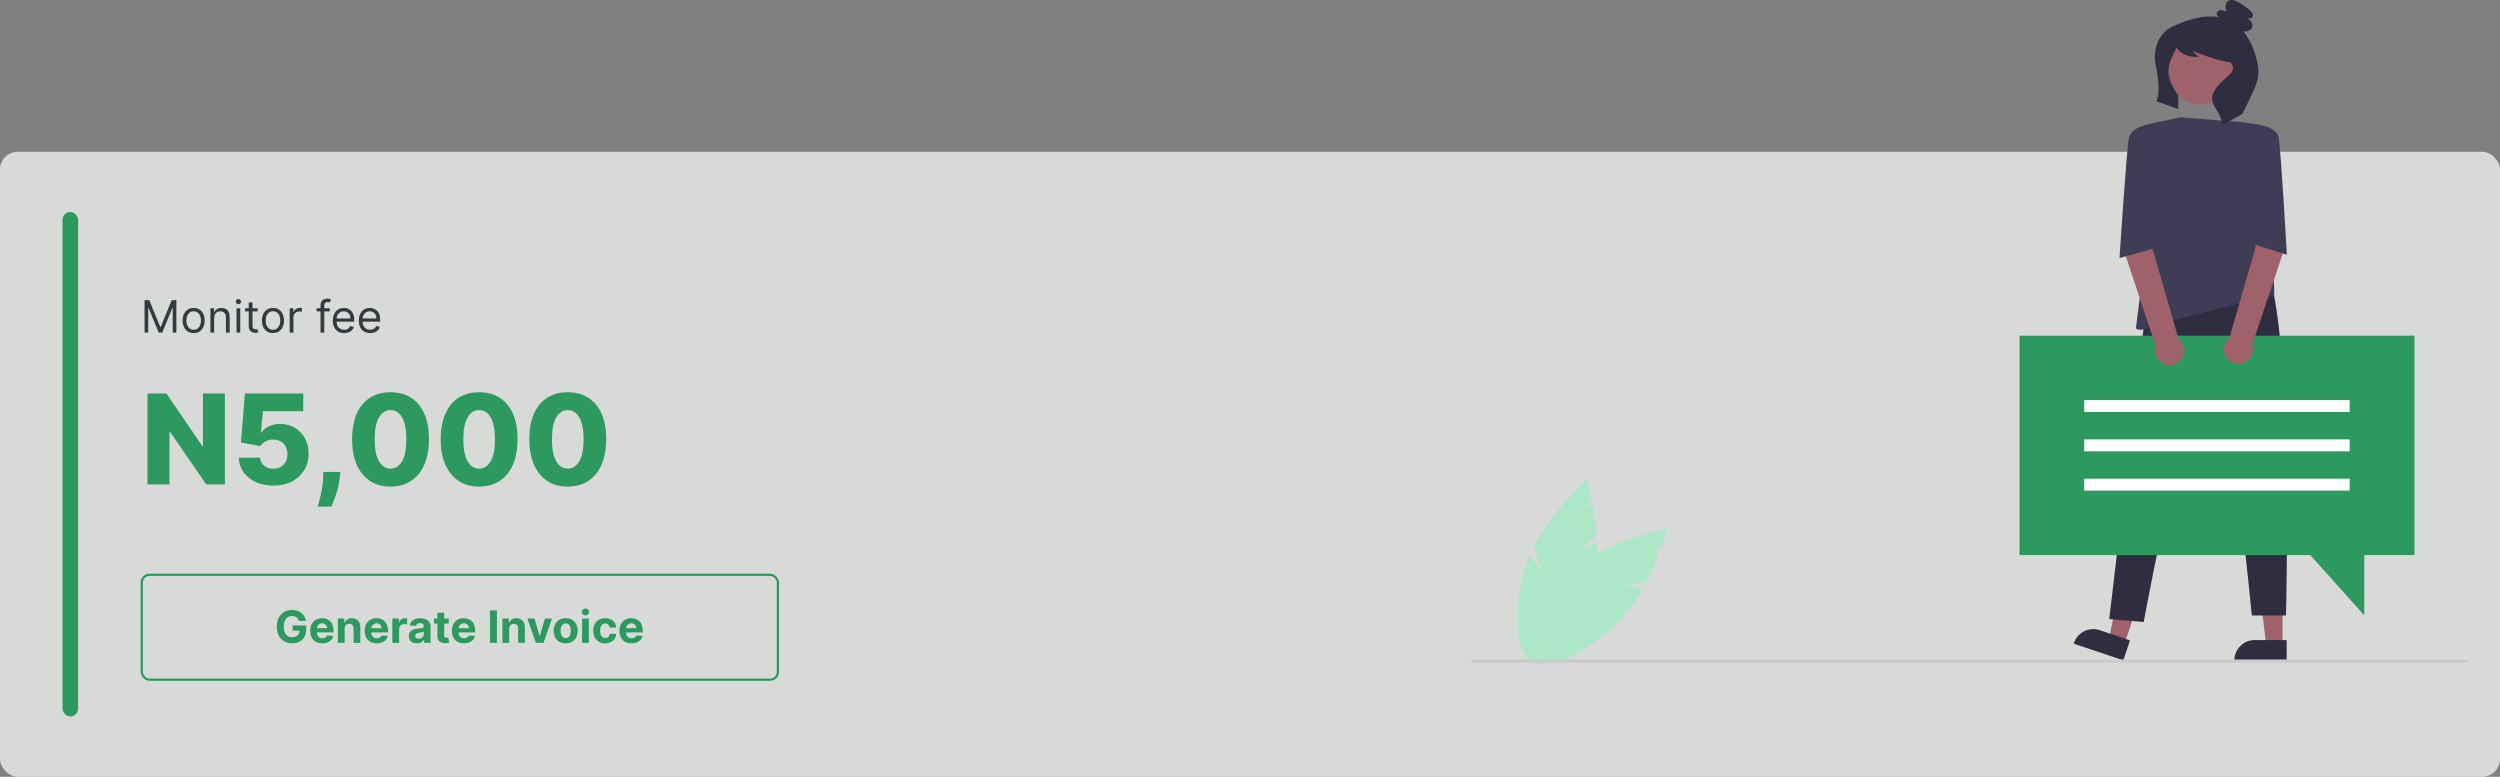 <svg width="1120" height="348" viewBox="0 0 1120 348" fill="none" xmlns="http://www.w3.org/2000/svg">
<rect x="0" y="0" width="1120" height="348" fill="#808080" stroke="none"/>
<rect y="68" width="1120" height="280" rx="8" fill="#F2F5F3" fill-opacity="0.77"/>
<path d="M100.744 176.273V217H92.392L76.185 193.494H75.926V217H66.082V176.273H74.554L90.582 199.739H90.921V176.273H100.744ZM122.445 217.557C119.476 217.557 116.837 217.02 114.531 215.946C112.224 214.872 110.401 213.394 109.062 211.511C107.736 209.629 107.047 207.468 106.994 205.028H116.539C116.619 206.527 117.228 207.733 118.369 208.648C119.509 209.549 120.868 210 122.445 210C123.678 210 124.772 209.728 125.727 209.185C126.681 208.641 127.43 207.879 127.974 206.898C128.517 205.903 128.782 204.763 128.769 203.477C128.782 202.165 128.511 201.018 127.954 200.037C127.41 199.056 126.655 198.294 125.687 197.75C124.732 197.193 123.632 196.915 122.386 196.915C121.206 196.902 120.085 197.16 119.025 197.69C117.978 198.221 117.182 198.943 116.638 199.858L107.948 198.227L109.718 176.273H135.849V184.207H117.812L116.877 193.812H117.116C117.792 192.686 118.879 191.758 120.377 191.028C121.888 190.286 123.605 189.915 125.528 189.915C127.967 189.915 130.141 190.485 132.05 191.625C133.973 192.752 135.484 194.316 136.585 196.318C137.698 198.32 138.255 200.614 138.255 203.199C138.255 205.996 137.592 208.475 136.266 210.636C134.954 212.797 133.111 214.494 130.738 215.727C128.378 216.947 125.614 217.557 122.445 217.557ZM152.459 211.432L152.28 213.639C152.121 215.469 151.796 217.252 151.305 218.989C150.828 220.739 150.318 222.31 149.774 223.702C149.231 225.094 148.8 226.174 148.482 226.943H142.357C142.569 226.174 142.854 225.094 143.212 223.702C143.583 222.31 143.928 220.739 144.246 218.989C144.564 217.239 144.743 215.462 144.783 213.659L144.822 211.432H152.459ZM174.94 217.994C171.387 217.994 168.325 217.152 165.753 215.469C163.181 213.772 161.199 211.339 159.807 208.17C158.415 204.989 157.725 201.164 157.739 196.696C157.752 192.228 158.448 188.437 159.827 185.321C161.219 182.192 163.194 179.812 165.753 178.182C168.325 176.538 171.387 175.716 174.94 175.716C178.493 175.716 181.556 176.538 184.128 178.182C186.713 179.812 188.702 182.192 190.094 185.321C191.486 188.45 192.175 192.241 192.162 196.696C192.162 201.177 191.466 205.009 190.074 208.19C188.682 211.372 186.7 213.805 184.128 215.489C181.569 217.159 178.507 217.994 174.94 217.994ZM174.94 209.94C177.062 209.94 178.778 208.86 180.091 206.699C181.403 204.525 182.053 201.19 182.04 196.696C182.04 193.753 181.741 191.327 181.145 189.418C180.548 187.495 179.72 186.063 178.659 185.122C177.598 184.181 176.359 183.71 174.94 183.71C172.832 183.71 171.129 184.777 169.83 186.912C168.53 189.033 167.874 192.295 167.861 196.696C167.848 199.679 168.133 202.152 168.716 204.114C169.313 206.076 170.148 207.541 171.222 208.509C172.295 209.463 173.535 209.94 174.94 209.94ZM214.643 217.994C211.09 217.994 208.028 217.152 205.456 215.469C202.884 213.772 200.902 211.339 199.51 208.17C198.118 204.989 197.429 201.164 197.442 196.696C197.455 192.228 198.151 188.437 199.53 185.321C200.922 182.192 202.897 179.812 205.456 178.182C208.028 176.538 211.09 175.716 214.643 175.716C218.196 175.716 221.259 176.538 223.831 178.182C226.416 179.812 228.405 182.192 229.797 185.321C231.189 188.45 231.878 192.241 231.865 196.696C231.865 201.177 231.169 205.009 229.777 208.19C228.385 211.372 226.403 213.805 223.831 215.489C221.272 217.159 218.21 217.994 214.643 217.994ZM214.643 209.94C216.765 209.94 218.482 208.86 219.794 206.699C221.107 204.525 221.756 201.19 221.743 196.696C221.743 193.753 221.445 191.327 220.848 189.418C220.251 187.495 219.423 186.063 218.362 185.122C217.302 184.181 216.062 183.71 214.643 183.71C212.536 183.71 210.832 184.777 209.533 186.912C208.233 189.033 207.577 192.295 207.564 196.696C207.551 199.679 207.836 202.152 208.419 204.114C209.016 206.076 209.851 207.541 210.925 208.509C211.999 209.463 213.238 209.94 214.643 209.94ZM254.347 217.994C250.794 217.994 247.731 217.152 245.159 215.469C242.587 213.772 240.605 211.339 239.213 208.17C237.821 204.989 237.132 201.164 237.145 196.696C237.158 192.228 237.854 188.437 239.233 185.321C240.625 182.192 242.6 179.812 245.159 178.182C247.731 176.538 250.794 175.716 254.347 175.716C257.9 175.716 260.962 176.538 263.534 178.182C266.119 179.812 268.108 182.192 269.5 185.321C270.892 188.45 271.581 192.241 271.568 196.696C271.568 201.177 270.872 205.009 269.48 208.19C268.088 211.372 266.106 213.805 263.534 215.489C260.975 217.159 257.913 217.994 254.347 217.994ZM254.347 209.94C256.468 209.94 258.185 208.86 259.497 206.699C260.81 204.525 261.459 201.19 261.446 196.696C261.446 193.753 261.148 191.327 260.551 189.418C259.955 187.495 259.126 186.063 258.065 185.122C257.005 184.181 255.765 183.71 254.347 183.71C252.239 183.71 250.535 184.777 249.236 186.912C247.937 189.033 247.28 192.295 247.267 196.696C247.254 199.679 247.539 202.152 248.122 204.114C248.719 206.076 249.554 207.541 250.628 208.509C251.702 209.463 252.941 209.94 254.347 209.94Z" fill="#2D995F"/>
<path d="M64.761 134.455H66.864L71.807 146.528H71.977L76.921 134.455H79.023V149H77.375V137.949H77.233L72.688 149H71.097L66.551 137.949H66.409V149H64.761V134.455ZM86.759 149.227C85.774 149.227 84.91 148.993 84.166 148.524C83.428 148.055 82.85 147.4 82.434 146.557C82.022 145.714 81.816 144.729 81.816 143.602C81.816 142.466 82.022 141.474 82.434 140.626C82.85 139.779 83.428 139.121 84.166 138.652C84.91 138.183 85.774 137.949 86.759 137.949C87.744 137.949 88.606 138.183 89.344 138.652C90.088 139.121 90.665 139.779 91.077 140.626C91.494 141.474 91.702 142.466 91.702 143.602C91.702 144.729 91.494 145.714 91.077 146.557C90.665 147.4 90.088 148.055 89.344 148.524C88.606 148.993 87.744 149.227 86.759 149.227ZM86.759 147.722C87.507 147.722 88.123 147.53 88.606 147.146C89.088 146.763 89.446 146.259 89.678 145.634C89.91 145.009 90.026 144.331 90.026 143.602C90.026 142.873 89.91 142.194 89.678 141.564C89.446 140.934 89.088 140.425 88.606 140.037C88.123 139.649 87.507 139.455 86.759 139.455C86.011 139.455 85.395 139.649 84.912 140.037C84.429 140.425 84.072 140.934 83.84 141.564C83.608 142.194 83.492 142.873 83.492 143.602C83.492 144.331 83.608 145.009 83.84 145.634C84.072 146.259 84.429 146.763 84.912 147.146C85.395 147.53 86.011 147.722 86.759 147.722ZM95.937 142.438V149H94.261V138.091H95.88V139.795H96.022C96.278 139.241 96.666 138.796 97.187 138.46C97.708 138.119 98.38 137.949 99.204 137.949C99.942 137.949 100.589 138.1 101.143 138.403C101.697 138.702 102.128 139.156 102.435 139.767C102.743 140.373 102.897 141.14 102.897 142.068V149H101.221V142.182C101.221 141.325 100.998 140.657 100.553 140.179C100.108 139.696 99.497 139.455 98.721 139.455C98.186 139.455 97.708 139.571 97.286 139.803C96.87 140.035 96.54 140.373 96.299 140.818C96.058 141.263 95.937 141.803 95.937 142.438ZM105.96 149V138.091H107.636V149H105.96ZM106.812 136.273C106.485 136.273 106.204 136.161 105.967 135.939C105.735 135.716 105.619 135.449 105.619 135.136C105.619 134.824 105.735 134.556 105.967 134.334C106.204 134.111 106.485 134 106.812 134C107.139 134 107.418 134.111 107.65 134.334C107.887 134.556 108.005 134.824 108.005 135.136C108.005 135.449 107.887 135.716 107.65 135.939C107.418 136.161 107.139 136.273 106.812 136.273ZM115.45 138.091V139.511H109.797V138.091H115.45ZM111.445 135.477H113.121V145.875C113.121 146.348 113.189 146.704 113.327 146.94C113.469 147.172 113.649 147.329 113.866 147.409C114.089 147.485 114.323 147.523 114.57 147.523C114.754 147.523 114.906 147.513 115.024 147.494C115.143 147.471 115.237 147.452 115.308 147.438L115.649 148.943C115.536 148.986 115.377 149.028 115.173 149.071C114.97 149.118 114.712 149.142 114.399 149.142C113.926 149.142 113.462 149.04 113.007 148.837C112.557 148.633 112.183 148.323 111.885 147.906C111.591 147.49 111.445 146.964 111.445 146.33V135.477ZM122.286 149.227C121.301 149.227 120.437 148.993 119.694 148.524C118.955 148.055 118.378 147.4 117.961 146.557C117.549 145.714 117.343 144.729 117.343 143.602C117.343 142.466 117.549 141.474 117.961 140.626C118.378 139.779 118.955 139.121 119.694 138.652C120.437 138.183 121.301 137.949 122.286 137.949C123.271 137.949 124.133 138.183 124.871 138.652C125.615 139.121 126.192 139.779 126.604 140.626C127.021 141.474 127.229 142.466 127.229 143.602C127.229 144.729 127.021 145.714 126.604 146.557C126.192 147.4 125.615 148.055 124.871 148.524C124.133 148.993 123.271 149.227 122.286 149.227ZM122.286 147.722C123.034 147.722 123.65 147.53 124.133 147.146C124.616 146.763 124.973 146.259 125.205 145.634C125.437 145.009 125.553 144.331 125.553 143.602C125.553 142.873 125.437 142.194 125.205 141.564C124.973 140.934 124.616 140.425 124.133 140.037C123.65 139.649 123.034 139.455 122.286 139.455C121.538 139.455 120.923 139.649 120.44 140.037C119.957 140.425 119.599 140.934 119.367 141.564C119.135 142.194 119.019 142.873 119.019 143.602C119.019 144.331 119.135 145.009 119.367 145.634C119.599 146.259 119.957 146.763 120.44 147.146C120.923 147.53 121.538 147.722 122.286 147.722ZM129.788 149V138.091H131.407V139.739H131.521C131.72 139.199 132.08 138.761 132.6 138.425C133.121 138.089 133.708 137.92 134.362 137.92C134.485 137.92 134.639 137.923 134.824 137.928C135.008 137.932 135.148 137.939 135.243 137.949V139.653C135.186 139.639 135.056 139.618 134.852 139.589C134.653 139.556 134.442 139.54 134.22 139.54C133.69 139.54 133.216 139.651 132.799 139.874C132.387 140.091 132.061 140.394 131.819 140.783C131.583 141.166 131.464 141.604 131.464 142.097V149H129.788ZM147.712 138.091V139.511H141.832V138.091H147.712ZM143.593 149V136.585C143.593 135.96 143.74 135.439 144.033 135.023C144.327 134.606 144.708 134.294 145.177 134.085C145.646 133.877 146.14 133.773 146.661 133.773C147.073 133.773 147.409 133.806 147.67 133.872C147.93 133.938 148.124 134 148.252 134.057L147.769 135.506C147.684 135.477 147.566 135.442 147.414 135.399C147.267 135.357 147.073 135.335 146.832 135.335C146.278 135.335 145.878 135.475 145.631 135.754C145.39 136.034 145.269 136.443 145.269 136.983V149H143.593ZM154.186 149.227C153.135 149.227 152.228 148.995 151.466 148.531C150.708 148.062 150.124 147.409 149.712 146.571C149.304 145.728 149.101 144.748 149.101 143.631C149.101 142.513 149.304 141.528 149.712 140.676C150.124 139.819 150.696 139.152 151.43 138.673C152.169 138.19 153.031 137.949 154.016 137.949C154.584 137.949 155.145 138.044 155.699 138.233C156.253 138.422 156.757 138.73 157.212 139.156C157.666 139.578 158.028 140.136 158.298 140.832C158.568 141.528 158.703 142.385 158.703 143.403V144.114H150.294V142.665H156.999C156.999 142.049 156.875 141.5 156.629 141.017C156.388 140.534 156.042 140.153 155.592 139.874C155.147 139.594 154.622 139.455 154.016 139.455C153.348 139.455 152.77 139.62 152.283 139.952C151.8 140.278 151.428 140.705 151.168 141.23C150.907 141.756 150.777 142.319 150.777 142.92V143.886C150.777 144.71 150.919 145.409 151.203 145.982C151.492 146.55 151.892 146.983 152.403 147.281C152.915 147.575 153.509 147.722 154.186 147.722C154.626 147.722 155.024 147.66 155.379 147.537C155.739 147.409 156.049 147.22 156.31 146.969C156.57 146.713 156.771 146.396 156.913 146.017L158.533 146.472C158.362 147.021 158.076 147.504 157.673 147.92C157.271 148.332 156.774 148.654 156.182 148.886C155.59 149.114 154.925 149.227 154.186 149.227ZM165.827 149.227C164.776 149.227 163.869 148.995 163.107 148.531C162.349 148.062 161.764 147.409 161.352 146.571C160.945 145.728 160.741 144.748 160.741 143.631C160.741 142.513 160.945 141.528 161.352 140.676C161.764 139.819 162.337 139.152 163.071 138.673C163.81 138.19 164.671 137.949 165.656 137.949C166.224 137.949 166.786 138.044 167.339 138.233C167.893 138.422 168.398 138.73 168.852 139.156C169.307 139.578 169.669 140.136 169.939 140.832C170.209 141.528 170.344 142.385 170.344 143.403V144.114H161.935V142.665H168.639C168.639 142.049 168.516 141.5 168.27 141.017C168.028 140.534 167.683 140.153 167.233 139.874C166.788 139.594 166.262 139.455 165.656 139.455C164.989 139.455 164.411 139.62 163.923 139.952C163.44 140.278 163.069 140.705 162.808 141.23C162.548 141.756 162.418 142.319 162.418 142.92V143.886C162.418 144.71 162.56 145.409 162.844 145.982C163.133 146.55 163.533 146.983 164.044 147.281C164.555 147.575 165.15 147.722 165.827 147.722C166.267 147.722 166.665 147.66 167.02 147.537C167.38 147.409 167.69 147.22 167.95 146.969C168.211 146.713 168.412 146.396 168.554 146.017L170.173 146.472C170.003 147.021 169.716 147.504 169.314 147.92C168.911 148.332 168.414 148.654 167.822 148.886C167.231 149.114 166.565 149.227 165.827 149.227Z" fill="#343A40"/>
<rect x="28" y="95" width="7" height="226" rx="3.5" fill="#2D995F"/>
<rect x="63.5" y="257.5" width="285" height="47" rx="3.5" stroke="#2D995F"/>
<path d="M133.909 278.156C133.81 277.811 133.67 277.505 133.49 277.24C133.31 276.97 133.09 276.743 132.83 276.558C132.574 276.369 132.28 276.224 131.949 276.125C131.622 276.026 131.26 275.976 130.862 275.976C130.119 275.976 129.465 276.161 128.902 276.53C128.343 276.899 127.908 277.437 127.595 278.142C127.283 278.843 127.126 279.7 127.126 280.713C127.126 281.726 127.28 282.588 127.588 283.298C127.896 284.009 128.331 284.551 128.895 284.925C129.458 285.294 130.124 285.479 130.891 285.479C131.587 285.479 132.181 285.356 132.673 285.109C133.17 284.858 133.549 284.506 133.81 284.051C134.075 283.597 134.207 283.059 134.207 282.439L134.832 282.531H131.082V280.216H137.169V282.048C137.169 283.327 136.899 284.425 136.359 285.344C135.82 286.258 135.076 286.963 134.129 287.46C133.182 287.953 132.098 288.199 130.876 288.199C129.513 288.199 128.315 287.898 127.283 287.297C126.25 286.691 125.446 285.831 124.868 284.719C124.295 283.601 124.009 282.276 124.009 280.741C124.009 279.562 124.179 278.511 124.52 277.588C124.866 276.66 125.348 275.874 125.969 275.23C126.589 274.586 127.311 274.096 128.135 273.76C128.959 273.424 129.851 273.256 130.812 273.256C131.636 273.256 132.403 273.376 133.114 273.618C133.824 273.855 134.454 274.191 135.003 274.626C135.557 275.062 136.009 275.58 136.359 276.182C136.71 276.778 136.935 277.437 137.034 278.156H133.909ZM144.394 288.213C143.272 288.213 142.306 287.986 141.496 287.531C140.691 287.072 140.071 286.423 139.635 285.585C139.2 284.742 138.982 283.746 138.982 282.595C138.982 281.473 139.2 280.488 139.635 279.641C140.071 278.793 140.684 278.133 141.475 277.659C142.27 277.186 143.203 276.949 144.273 276.949C144.993 276.949 145.663 277.065 146.283 277.297C146.908 277.524 147.453 277.867 147.917 278.327C148.385 278.786 148.75 279.364 149.01 280.06C149.271 280.751 149.401 281.561 149.401 282.489V283.32H140.189V281.445H146.553C146.553 281.009 146.458 280.623 146.269 280.287C146.079 279.951 145.817 279.688 145.48 279.499C145.149 279.304 144.763 279.207 144.323 279.207C143.864 279.207 143.456 279.314 143.101 279.527C142.751 279.735 142.476 280.017 142.277 280.372C142.078 280.723 141.977 281.113 141.972 281.544V283.327C141.972 283.866 142.071 284.333 142.27 284.726C142.474 285.119 142.76 285.422 143.13 285.635C143.499 285.848 143.937 285.955 144.444 285.955C144.78 285.955 145.087 285.907 145.367 285.812C145.646 285.718 145.885 285.576 146.084 285.386C146.283 285.197 146.435 284.965 146.539 284.69L149.337 284.875C149.195 285.547 148.904 286.134 148.463 286.636C148.028 287.134 147.464 287.522 146.773 287.801C146.087 288.076 145.293 288.213 144.394 288.213ZM154.401 281.693V288H151.375V277.091H154.259V279.016H154.387C154.628 278.381 155.033 277.879 155.601 277.51C156.169 277.136 156.858 276.949 157.668 276.949C158.426 276.949 159.086 277.115 159.65 277.446C160.213 277.777 160.651 278.251 160.963 278.866C161.276 279.477 161.432 280.206 161.432 281.054V288H158.407V281.594C158.411 280.926 158.241 280.405 157.895 280.031C157.55 279.652 157.074 279.463 156.468 279.463C156.06 279.463 155.701 279.551 155.388 279.726C155.08 279.901 154.839 280.157 154.664 280.493C154.493 280.824 154.406 281.224 154.401 281.693ZM168.788 288.213C167.666 288.213 166.7 287.986 165.891 287.531C165.086 287.072 164.465 286.423 164.03 285.585C163.594 284.742 163.376 283.746 163.376 282.595C163.376 281.473 163.594 280.488 164.03 279.641C164.465 278.793 165.079 278.133 165.869 277.659C166.665 277.186 167.598 276.949 168.668 276.949C169.387 276.949 170.057 277.065 170.678 277.297C171.303 277.524 171.847 277.867 172.311 278.327C172.78 278.786 173.144 279.364 173.405 280.06C173.665 280.751 173.795 281.561 173.795 282.489V283.32H164.584V281.445H170.947C170.947 281.009 170.853 280.623 170.663 280.287C170.474 279.951 170.211 279.688 169.875 279.499C169.544 279.304 169.158 279.207 168.717 279.207C168.258 279.207 167.851 279.314 167.496 279.527C167.145 279.735 166.871 280.017 166.672 280.372C166.473 280.723 166.371 281.113 166.366 281.544V283.327C166.366 283.866 166.466 284.333 166.665 284.726C166.868 285.119 167.155 285.422 167.524 285.635C167.893 285.848 168.331 285.955 168.838 285.955C169.174 285.955 169.482 285.907 169.761 285.812C170.041 285.718 170.28 285.576 170.479 285.386C170.678 285.197 170.829 284.965 170.933 284.69L173.732 284.875C173.589 285.547 173.298 286.134 172.858 286.636C172.422 287.134 171.859 287.522 171.168 287.801C170.481 288.076 169.688 288.213 168.788 288.213ZM175.77 288V277.091H178.703V278.994H178.817C179.016 278.317 179.349 277.806 179.818 277.46C180.287 277.11 180.827 276.935 181.438 276.935C181.589 276.935 181.752 276.944 181.928 276.963C182.103 276.982 182.257 277.008 182.389 277.041V279.726C182.247 279.683 182.051 279.645 181.8 279.612C181.549 279.579 181.319 279.562 181.111 279.562C180.666 279.562 180.268 279.66 179.918 279.854C179.572 280.043 179.297 280.308 179.094 280.649C178.895 280.99 178.795 281.383 178.795 281.828V288H175.77ZM186.752 288.206C186.056 288.206 185.435 288.085 184.891 287.844C184.346 287.598 183.916 287.235 183.598 286.757C183.286 286.274 183.13 285.673 183.13 284.953C183.13 284.347 183.241 283.838 183.463 283.426C183.686 283.014 183.989 282.683 184.373 282.432C184.756 282.181 185.192 281.991 185.679 281.864C186.172 281.736 186.688 281.646 187.228 281.594C187.862 281.527 188.373 281.466 188.762 281.409C189.15 281.348 189.432 281.258 189.607 281.139C189.782 281.021 189.87 280.846 189.87 280.614V280.571C189.87 280.121 189.728 279.773 189.444 279.527C189.164 279.281 188.766 279.158 188.25 279.158C187.706 279.158 187.273 279.278 186.951 279.52C186.629 279.757 186.416 280.055 186.311 280.415L183.513 280.188C183.655 279.525 183.935 278.952 184.351 278.469C184.768 277.981 185.305 277.607 185.963 277.347C186.626 277.081 187.393 276.949 188.265 276.949C188.871 276.949 189.451 277.02 190.005 277.162C190.563 277.304 191.058 277.524 191.489 277.822C191.925 278.121 192.268 278.504 192.519 278.973C192.77 279.437 192.895 279.993 192.895 280.642V288H190.026V286.487H189.941C189.766 286.828 189.531 287.129 189.238 287.389C188.944 287.645 188.591 287.846 188.179 287.993C187.767 288.135 187.292 288.206 186.752 288.206ZM187.618 286.118C188.063 286.118 188.456 286.03 188.797 285.855C189.138 285.675 189.406 285.434 189.6 285.131C189.794 284.828 189.891 284.484 189.891 284.101V282.943C189.796 283.005 189.666 283.062 189.5 283.114C189.339 283.161 189.157 283.206 188.953 283.249C188.75 283.286 188.546 283.322 188.343 283.355C188.139 283.384 187.954 283.41 187.789 283.433C187.434 283.485 187.123 283.568 186.858 283.682C186.593 283.795 186.387 283.949 186.24 284.143C186.094 284.333 186.02 284.57 186.02 284.854C186.02 285.266 186.169 285.58 186.468 285.798C186.771 286.011 187.154 286.118 187.618 286.118ZM201.045 277.091V279.364H194.475V277.091H201.045ZM195.967 274.477H198.993V284.648C198.993 284.927 199.035 285.145 199.12 285.301C199.206 285.453 199.324 285.559 199.475 285.621C199.632 285.682 199.812 285.713 200.015 285.713C200.157 285.713 200.299 285.701 200.441 285.678C200.583 285.649 200.692 285.628 200.768 285.614L201.244 287.865C201.092 287.912 200.879 287.967 200.605 288.028C200.33 288.095 199.996 288.135 199.603 288.149C198.874 288.178 198.235 288.08 197.686 287.858C197.141 287.635 196.717 287.29 196.414 286.821C196.111 286.352 195.962 285.76 195.967 285.045V274.477ZM207.87 288.213C206.748 288.213 205.782 287.986 204.973 287.531C204.168 287.072 203.547 286.423 203.112 285.585C202.676 284.742 202.458 283.746 202.458 282.595C202.458 281.473 202.676 280.488 203.112 279.641C203.547 278.793 204.161 278.133 204.951 277.659C205.747 277.186 206.68 276.949 207.75 276.949C208.469 276.949 209.139 277.065 209.76 277.297C210.385 277.524 210.929 277.867 211.393 278.327C211.862 278.786 212.226 279.364 212.487 280.06C212.747 280.751 212.877 281.561 212.877 282.489V283.32H203.666V281.445H210.029C210.029 281.009 209.935 280.623 209.745 280.287C209.556 279.951 209.293 279.688 208.957 279.499C208.626 279.304 208.24 279.207 207.799 279.207C207.34 279.207 206.933 279.314 206.578 279.527C206.227 279.735 205.953 280.017 205.754 280.372C205.555 280.723 205.453 281.113 205.449 281.544V283.327C205.449 283.866 205.548 284.333 205.747 284.726C205.95 285.119 206.237 285.422 206.606 285.635C206.975 285.848 207.413 285.955 207.92 285.955C208.256 285.955 208.564 285.907 208.843 285.812C209.123 285.718 209.362 285.576 209.561 285.386C209.76 285.197 209.911 284.965 210.015 284.69L212.814 284.875C212.672 285.547 212.38 286.134 211.94 286.636C211.504 287.134 210.941 287.522 210.25 287.801C209.563 288.076 208.77 288.213 207.87 288.213ZM222.613 273.455V288H219.538V273.455H222.613ZM228.112 281.693V288H225.086V277.091H227.97V279.016H228.098C228.339 278.381 228.744 277.879 229.312 277.51C229.88 277.136 230.569 276.949 231.379 276.949C232.136 276.949 232.797 277.115 233.36 277.446C233.924 277.777 234.362 278.251 234.674 278.866C234.987 279.477 235.143 280.206 235.143 281.054V288H232.118V281.594C232.122 280.926 231.952 280.405 231.606 280.031C231.261 279.652 230.785 279.463 230.179 279.463C229.771 279.463 229.412 279.551 229.099 279.726C228.791 279.901 228.55 280.157 228.375 280.493C228.204 280.824 228.117 281.224 228.112 281.693ZM247.308 277.091L243.494 288H240.085L236.271 277.091H239.467L241.732 284.896H241.846L244.104 277.091H247.308ZM253.433 288.213C252.33 288.213 251.376 287.979 250.571 287.51C249.771 287.036 249.153 286.378 248.717 285.536C248.282 284.688 248.064 283.705 248.064 282.588C248.064 281.461 248.282 280.476 248.717 279.634C249.153 278.786 249.771 278.128 250.571 277.659C251.376 277.186 252.33 276.949 253.433 276.949C254.536 276.949 255.488 277.186 256.288 277.659C257.093 278.128 257.714 278.786 258.149 279.634C258.585 280.476 258.803 281.461 258.803 282.588C258.803 283.705 258.585 284.688 258.149 285.536C257.714 286.378 257.093 287.036 256.288 287.51C255.488 287.979 254.536 288.213 253.433 288.213ZM253.447 285.869C253.949 285.869 254.368 285.727 254.705 285.443C255.041 285.154 255.294 284.761 255.464 284.264C255.64 283.767 255.727 283.201 255.727 282.567C255.727 281.932 255.64 281.366 255.464 280.869C255.294 280.372 255.041 279.979 254.705 279.69C254.368 279.402 253.949 279.257 253.447 279.257C252.941 279.257 252.515 279.402 252.169 279.69C251.828 279.979 251.57 280.372 251.395 280.869C251.224 281.366 251.139 281.932 251.139 282.567C251.139 283.201 251.224 283.767 251.395 284.264C251.57 284.761 251.828 285.154 252.169 285.443C252.515 285.727 252.941 285.869 253.447 285.869ZM260.77 288V277.091H263.795V288H260.77ZM262.29 275.685C261.84 275.685 261.454 275.536 261.132 275.237C260.815 274.934 260.656 274.572 260.656 274.151C260.656 273.734 260.815 273.376 261.132 273.078C261.454 272.775 261.84 272.624 262.29 272.624C262.74 272.624 263.123 272.775 263.44 273.078C263.762 273.376 263.923 273.734 263.923 274.151C263.923 274.572 263.762 274.934 263.44 275.237C263.123 275.536 262.74 275.685 262.29 275.685ZM271.148 288.213C270.031 288.213 269.069 287.976 268.265 287.503C267.464 287.025 266.849 286.362 266.418 285.514C265.992 284.667 265.779 283.691 265.779 282.588C265.779 281.471 265.994 280.491 266.425 279.648C266.861 278.8 267.479 278.14 268.279 277.666C269.079 277.188 270.031 276.949 271.134 276.949C272.086 276.949 272.919 277.122 273.634 277.467C274.349 277.813 274.915 278.298 275.331 278.923C275.748 279.548 275.978 280.282 276.02 281.125H273.165C273.085 280.58 272.872 280.143 272.526 279.811C272.185 279.475 271.738 279.307 271.184 279.307C270.715 279.307 270.305 279.435 269.955 279.69C269.609 279.941 269.339 280.308 269.145 280.791C268.951 281.274 268.854 281.859 268.854 282.545C268.854 283.241 268.949 283.833 269.138 284.321C269.332 284.809 269.605 285.18 269.955 285.436C270.305 285.692 270.715 285.82 271.184 285.82C271.529 285.82 271.839 285.749 272.114 285.607C272.393 285.464 272.623 285.259 272.803 284.989C272.988 284.714 273.108 284.385 273.165 284.001H276.02C275.973 284.835 275.746 285.569 275.338 286.203C274.936 286.833 274.38 287.325 273.669 287.68C272.959 288.036 272.119 288.213 271.148 288.213ZM282.929 288.213C281.807 288.213 280.841 287.986 280.031 287.531C279.226 287.072 278.606 286.423 278.17 285.585C277.735 284.742 277.517 283.746 277.517 282.595C277.517 281.473 277.735 280.488 278.17 279.641C278.606 278.793 279.219 278.133 280.01 277.659C280.805 277.186 281.738 276.949 282.808 276.949C283.528 276.949 284.198 277.065 284.818 277.297C285.443 277.524 285.988 277.867 286.452 278.327C286.92 278.786 287.285 279.364 287.545 280.06C287.806 280.751 287.936 281.561 287.936 282.489V283.32H278.724V281.445H285.088C285.088 281.009 284.993 280.623 284.804 280.287C284.615 279.951 284.352 279.688 284.016 279.499C283.684 279.304 283.298 279.207 282.858 279.207C282.399 279.207 281.991 279.314 281.636 279.527C281.286 279.735 281.011 280.017 280.812 280.372C280.614 280.723 280.512 281.113 280.507 281.544V283.327C280.507 283.866 280.607 284.333 280.805 284.726C281.009 285.119 281.295 285.422 281.665 285.635C282.034 285.848 282.472 285.955 282.979 285.955C283.315 285.955 283.623 285.907 283.902 285.812C284.181 285.718 284.42 285.576 284.619 285.386C284.818 285.197 284.97 284.965 285.074 284.69L287.872 284.875C287.73 285.547 287.439 286.134 286.999 286.636C286.563 287.134 286 287.522 285.308 287.801C284.622 288.076 283.829 288.213 282.929 288.213Z" fill="#2D995F"/>
<path d="M1022.56 289.117H1015.29L1011.84 261.021H1022.56L1022.56 289.117Z" fill="#9F616A"/>
<path d="M1024.42 296.178L1000.98 296.177V295.88C1000.98 293.455 1001.94 291.13 1003.65 289.416C1005.36 287.702 1007.68 286.738 1010.1 286.738L1024.42 286.739L1024.42 296.178Z" fill="#2F2E41"/>
<path d="M951.721 288.539L944.83 286.224L950.463 258.484L960.634 261.902L951.721 288.539Z" fill="#9F616A"/>
<path d="M951.239 295.825L929.018 288.359L929.112 288.077C929.881 285.779 931.53 283.88 933.696 282.8C935.862 281.719 938.367 281.545 940.661 282.316L954.233 286.876L951.239 295.825Z" fill="#2F2E41"/>
<path d="M960.681 143.917L944.941 277.351L960.379 278.655C960.379 278.655 984.662 147.466 992.149 163.006C999.635 178.547 1008.81 275.743 1008.81 275.743H1024.13C1024.13 275.743 1028.06 124.09 1012.02 116.588L960.681 143.917Z" fill="#2F2E41"/>
<path d="M1001.48 33.988C1002.97 25.536 997.332 17.477 988.897 15.987C980.463 14.498 972.421 20.143 970.935 28.596C969.449 37.048 975.082 45.108 983.516 46.597C991.951 48.086 999.993 42.441 1001.48 33.988Z" fill="#9F616A"/>
<path d="M976.991 52.551L996.776 54.158C996.776 54.158 1012.55 54.426 1018.97 58.713C1025.39 63 1012.82 89.526 1012.82 89.526C1012.82 89.526 1009.55 100.043 1012.02 104.799C1020.01 120.229 1018.83 132.111 1018.83 132.111C1018.83 132.111 1002.39 135.879 974.05 143.382C974.05 143.382 956.403 150.348 956.938 146.597C957.473 142.846 962.82 99.976 962.82 99.976V55.498L976.991 52.551Z" fill="#3F3D56"/>
<path d="M1011.6 29.608C1010.81 25.182 1009.04 18.905 1005.09 14.145C1005.21 14.146 1005.34 14.151 1005.46 14.147C1006.82 14.108 1008.36 13.679 1008.92 12.439C1009.1 11.943 1009.15 11.406 1009.05 10.886C1008.96 10.367 1008.73 9.882 1008.38 9.482C1007.68 8.692 1006.84 8.036 1005.91 7.546C1006.86 8.126 1008.21 8.665 1008.97 7.848C1009.17 7.602 1009.29 7.305 1009.32 6.992C1009.35 6.679 1009.3 6.364 1009.16 6.082C1008.87 5.523 1008.46 5.033 1007.97 4.645C1006.37 3.225 1004.61 1.986 1002.74 0.95C1001.29 0.148 999.388 -0.497 998.087 0.53C996.762 1.575 996.975 3.611 997.315 5.266C996.573 4.831 995.739 4.579 994.881 4.53C994.452 4.518 994.032 4.654 993.692 4.916C993.352 5.178 993.112 5.549 993.014 5.968C993.001 6.298 993.074 6.625 993.225 6.919C993.377 7.213 993.601 7.462 993.876 7.643C988.763 6.801 982.23 7.757 973.878 11.63C973.878 11.63 965.779 14.335 965.368 25.018C965.326 26.727 965.515 28.433 965.93 30.091C966.386 32.028 968.01 41.529 966.063 45.368L975.816 48.851L975.927 42.997C968.347 32.032 972.092 28.008 975.043 21.413C975.048 21.401 975.056 21.391 975.067 21.383C975.077 21.375 975.09 21.371 975.102 21.37C975.115 21.369 975.128 21.372 975.14 21.378C975.151 21.384 975.161 21.392 975.167 21.404C975.713 22.341 977.803 25.556 984.996 25.556L982.216 22.771C982.216 22.771 994.446 27.785 998.893 27.785C998.893 27.785 1002.23 30.013 998.893 33.355C995.558 36.698 988.258 41.617 992.149 47.745C996.04 53.873 995.705 56.047 995.705 56.047L1004.6 51.033C1004.6 51.033 1010.03 40.262 1011 37.09C1011.79 34.68 1012 32.115 1011.6 29.608Z" fill="#2F2E41"/>
<path d="M904.729 150.375H1081.67V248.655H1059.19V275.682L1034.98 248.655H904.729V150.375Z" fill="#2D995F"/>
<path d="M1052.65 179.242H933.742V184.566H1052.65V179.242Z" fill="white"/>
<path d="M1052.65 196.852H933.742V202.175H1052.65V196.852Z" fill="white"/>
<path d="M1052.65 214.461H933.742V219.784H1052.65V214.461Z" fill="white"/>
<path d="M1020.91 87.4L1010.53 89.928L1010.45 110.977L998.777 151.35C997.843 152.09 997.129 153.073 996.712 154.191C996.296 155.31 996.193 156.521 996.415 157.694C996.637 158.867 997.175 159.956 997.972 160.844C998.768 161.732 999.792 162.384 1000.93 162.73C1002.07 163.076 1003.28 163.102 1004.44 162.806C1005.59 162.51 1006.64 161.903 1007.48 161.051C1008.31 160.199 1008.9 159.134 1009.17 157.972C1009.44 156.81 1009.39 155.595 1009.02 154.46L1022.98 112.665L1020.91 87.4Z" fill="#9F616A"/>
<path d="M951.833 86.959L964.284 90.524L964.362 111.572L976.035 151.945C976.969 152.686 977.684 153.668 978.1 154.787C978.516 155.905 978.619 157.116 978.397 158.289C978.175 159.462 977.637 160.551 976.84 161.439C976.044 162.327 975.02 162.979 973.88 163.325C972.74 163.671 971.528 163.698 970.374 163.402C969.22 163.106 968.169 162.499 967.335 161.646C966.501 160.794 965.916 159.729 965.643 158.567C965.37 157.405 965.42 156.191 965.788 155.055L951.833 113.26V86.959Z" fill="#9F616A"/>
<path d="M1005.33 56.571L1007.9 55.73C1009.35 55.258 1010.92 55.368 1012.28 56.035C1012.28 56.035 1019.77 56.571 1020.84 61.929C1021.91 67.288 1024.51 114.127 1024.51 114.127L1008.65 109.07L1005.33 56.571Z" fill="#3F3D56"/>
<path d="M969.237 56.571L964.685 56.342L963.243 55.619C963.243 55.619 954.799 56.571 953.73 61.93C952.66 67.288 949.548 115.571 949.548 115.571L965.406 111.238L969.237 56.571Z" fill="#3F3D56"/>
<path d="M707.707 246.42L715.224 239.849C714.902 235.129 714.315 230.432 713.466 225.778L709.318 227.537L713.166 224.172C712.059 218.429 710.963 214.695 710.963 214.695C710.963 214.695 695.797 228.191 687.311 244.655L691.034 256.926L685.348 248.812C684.502 250.77 683.78 252.781 683.187 254.83C677.269 275.516 679.214 294.222 687.53 296.611C695.846 299 707.385 284.168 713.302 263.482C715.029 256.856 715.732 250.004 715.386 243.164L707.707 246.42Z" fill="#ACE7C7"/>
<path d="M727.611 262.504L737.435 260.773C739.594 256.566 741.515 252.241 743.188 247.817L738.73 247.174L743.76 246.288C745.774 240.797 746.762 237.033 746.762 237.033C746.762 237.033 726.818 240.73 711.062 250.428L707.918 262.862L707.237 252.97C705.502 254.208 703.848 255.555 702.282 257.003C686.547 271.645 678.563 288.666 684.449 295.019C690.336 301.371 707.864 294.651 723.6 280.008C728.496 275.231 732.632 269.729 735.864 263.695L727.611 262.504Z" fill="#ACE7C7"/>
<path d="M1105.17 296.872H659.721C659.53 296.872 659.346 296.796 659.211 296.661C659.076 296.525 659 296.342 659 296.15C659 295.958 659.076 295.775 659.211 295.639C659.346 295.504 659.53 295.428 659.721 295.428H1105.17C1105.36 295.428 1105.54 295.504 1105.68 295.639C1105.81 295.775 1105.89 295.958 1105.89 296.15C1105.89 296.342 1105.81 296.525 1105.68 296.661C1105.54 296.796 1105.36 296.872 1105.17 296.872Z" fill="#CBCBCB"/>
</svg>
